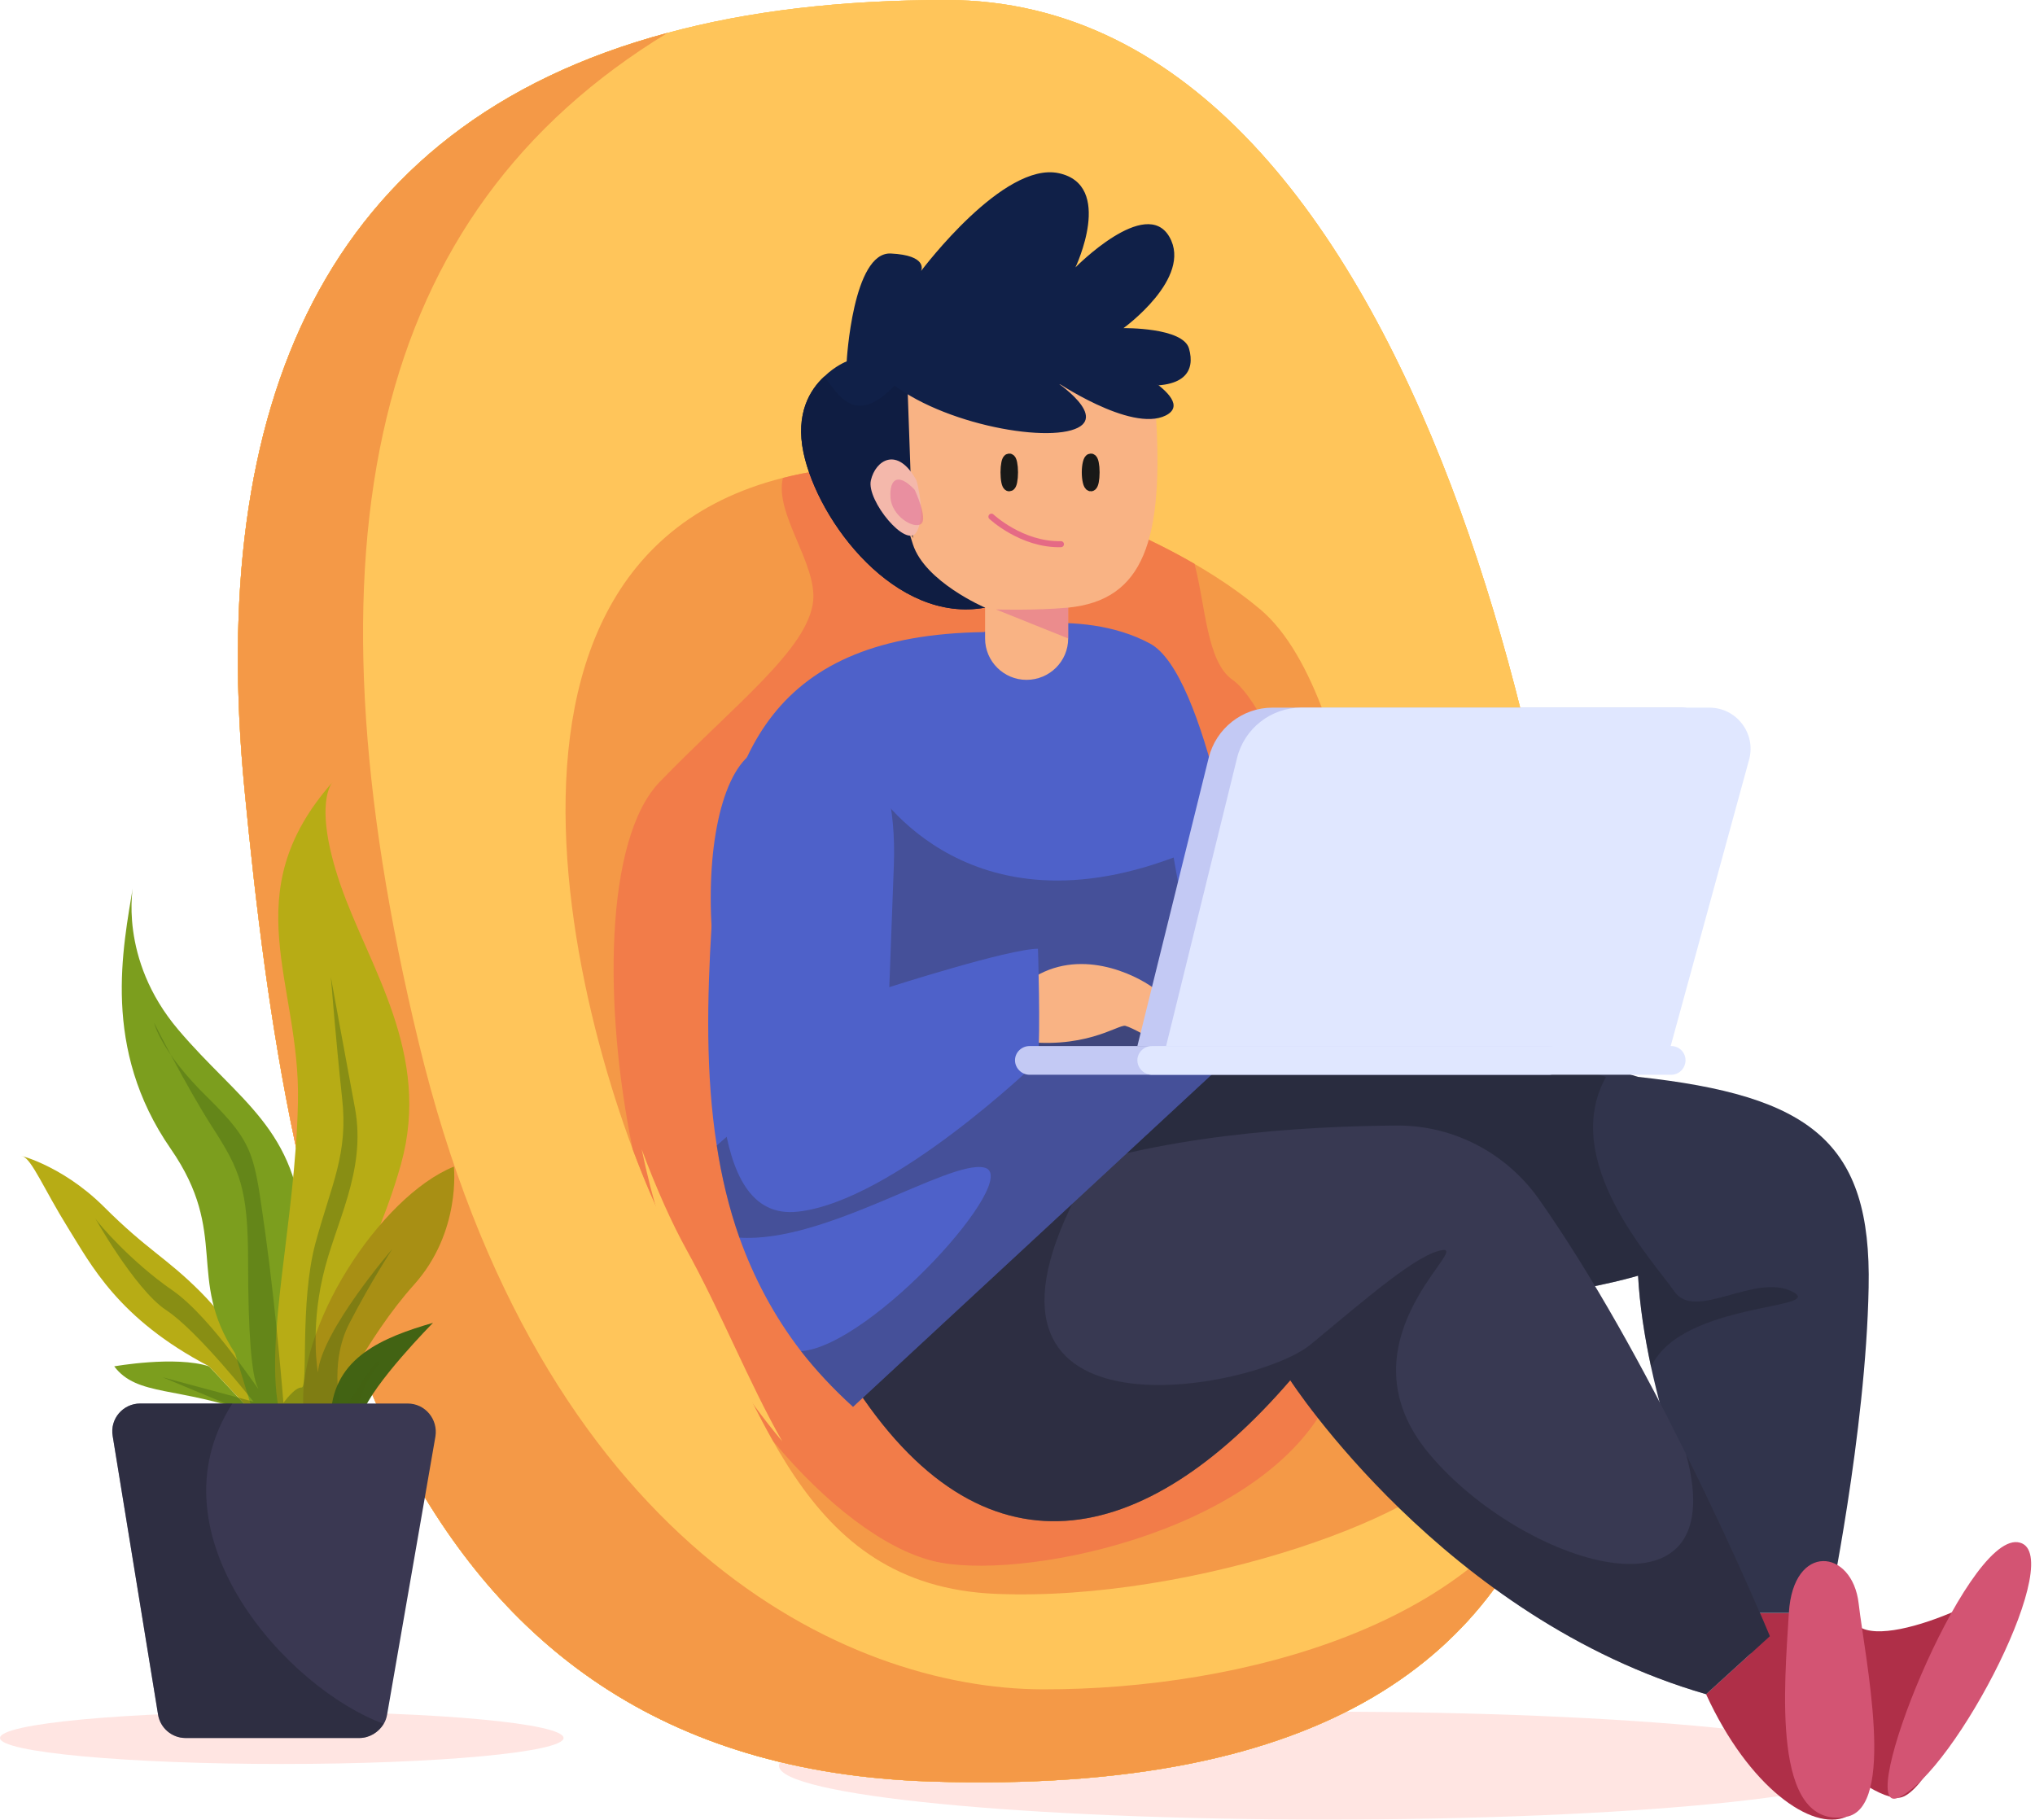 <svg width="312" height="279" viewBox="0 0 312 279" fill="none" xmlns="http://www.w3.org/2000/svg">
<path d="M86.402 266.48C86.402 268.657 67.083 270.464 43.224 270.464C19.365 270.464 0 268.657 0 266.48C0 264.256 19.365 262.449 43.224 262.449C67.083 262.449 86.402 264.256 86.402 266.48Z" fill="#FFE5E2"/>
<path d="M287.374 270.742C287.374 275.282 249.755 278.988 203.381 278.988C157.006 278.988 119.434 275.282 119.434 270.742C119.434 266.155 157.006 262.449 203.381 262.449C249.755 262.449 287.374 266.155 287.374 270.742Z" fill="#FFE5E2"/>
<path d="M243.964 185.869C244.056 198.887 242.806 211.256 239.47 222.421C239.439 222.421 239.424 222.421 239.424 222.421C230.019 253.647 203.844 275.143 142.644 273.151C59.532 270.464 44.428 193.188 37.479 120.963C31.827 62.358 49.432 19.226 102.339 5.05C114.616 1.714 128.838 0 145.1 0C219.873 0 243.64 136.436 243.964 185.869Z" fill="#FFC55A"/>
<path d="M243.964 185.869C244.056 198.887 242.806 211.256 239.47 222.421C239.439 222.421 239.424 222.421 239.424 222.421C230.019 253.647 203.844 275.143 142.644 273.151C59.532 270.464 44.428 193.188 37.479 120.963C31.827 62.358 49.432 19.226 102.339 5.05C114.616 1.714 128.838 0 145.1 0C219.873 0 243.64 136.436 243.964 185.869Z" fill="#FFC55A"/>
<path d="M239.424 222.421C230.019 253.647 203.844 275.143 142.644 273.151C59.532 270.464 44.428 193.188 37.479 120.963C31.827 62.358 49.432 19.226 102.339 5.05C56.891 32.708 45.633 83.159 64.211 159.925C82.742 236.644 129.58 258.974 159.925 259.021C190.223 259.067 228.305 249.153 239.424 222.421Z" fill="#F49947"/>
<path d="M124.066 72.411C64.766 82.974 90.618 167.615 103.728 191.335C116.839 215.055 122.445 243.13 152.697 244.381C182.949 245.632 221.633 231.872 225.386 221.912C229.139 211.905 211.997 159.878 211.997 159.878C211.997 159.878 209.634 107.25 193.234 93.444C176.834 79.592 143.756 68.936 124.066 72.411Z" fill="#F49947"/>
<path d="M243.964 185.869C244.056 198.887 242.806 211.256 239.47 222.421C239.439 222.421 239.424 222.421 239.424 222.421C230.019 253.647 203.844 275.143 142.644 273.151C59.532 270.464 44.428 193.188 37.479 120.963C31.827 62.358 49.432 19.226 102.339 5.05C114.616 1.714 128.838 0 145.1 0C219.873 0 243.64 136.436 243.964 185.869Z" fill="#FFC55A"/>
<path d="M239.424 222.421C230.019 253.647 203.844 275.143 142.644 273.151C59.532 270.464 44.428 193.188 37.479 120.963C31.827 62.358 49.432 19.226 102.339 5.05C56.891 32.708 45.633 83.159 64.211 159.925C82.742 236.644 129.58 258.974 159.925 259.021C190.223 259.067 228.305 249.153 239.424 222.421Z" fill="#F49947"/>
<path d="M124.066 72.411C64.766 82.974 90.618 167.615 103.728 191.335C116.839 215.055 122.445 243.13 152.697 244.381C182.949 245.632 221.633 231.872 225.386 221.912C229.139 211.905 211.997 159.878 211.997 159.878C211.997 159.878 209.634 107.25 193.234 93.444C176.834 79.592 143.756 68.936 124.066 72.411Z" fill="#F49947"/>
<path d="M203.38 215.194C192.586 235.44 155.662 242.528 143.015 239.331C135.602 237.478 126.661 230.714 118.554 220.985C113.365 211.859 109.195 201.203 103.729 191.335C101.69 187.629 99.327 182.44 97.011 176.232C92.517 154.505 92.656 128.7 101.134 119.897C112.67 107.991 123.835 99.559 124.669 92.193C125.271 86.402 118.693 78.712 120.036 73.291C121.302 72.952 122.646 72.658 124.067 72.411C140.281 69.539 165.577 76.256 183.135 86.448C184.849 92.888 184.988 101.459 188.972 104.238C195.088 108.501 204.585 135.278 206.948 147.833C209.357 160.388 203.38 215.194 203.38 215.194Z" fill="#F27C49"/>
<path d="M283.899 247.3C284.363 254.897 306.415 245.215 309.333 240.999C309.333 240.999 297.242 275.652 290.988 275.652C284.687 275.652 267.592 257.584 267.592 257.584L269.63 247.3H283.899Z" fill="#AF2F48"/>
<path d="M290.988 275.652C284.131 278.571 301.226 235.486 309.333 236.459C317.441 237.432 299.79 271.854 290.988 275.652Z" fill="#D35473"/>
<path d="M286.493 197.404C286.076 219.688 280.285 247.3 280.285 247.3H266.016C266.016 247.3 257.26 228.49 253.137 209.589C252.118 204.817 251.377 200.045 251.145 195.597C251.145 195.597 229 202.269 207.643 198.284C198.748 196.617 188.648 193.791 179.892 191.057C167.662 187.212 158.025 183.552 158.025 183.552L158.767 182.626L174.379 162.89L216.353 156.589L221.263 155.848L251.145 165.114C277.598 167.986 286.957 175.074 286.493 197.404Z" fill="#31344C"/>
<path opacity="0.5" d="M253.137 209.589C252.118 204.817 251.377 200.045 251.145 195.598C251.145 195.598 229 202.269 207.643 198.285C198.748 196.617 188.648 193.791 179.892 191.057L158.767 182.626L156.914 181.931L153.393 167.291L198.563 151.539L216.353 156.589L246.234 165.114C239.007 178.039 253.554 193.42 256.704 198.007C259.901 202.639 268.981 195.181 274.726 198.007C280.471 200.833 257.724 199.489 253.137 209.589Z" fill="#232433"/>
<path d="M261.569 259.762C268.101 274.031 277.83 280.841 283.019 278.571L280.749 254.897L271.344 250.867L261.569 259.762Z" fill="#AF2F48"/>
<path d="M283.019 278.571C271.483 280.517 273.614 258.14 274.263 247.3C274.911 236.459 283.992 237.432 284.965 245.863C285.937 254.249 290.802 277.274 283.019 278.571Z" fill="#D35473"/>
<path d="M271.344 250.867L261.569 259.762C221.449 248.18 197.822 211.627 197.822 211.627C175.538 237.478 150.567 243.269 130.507 211.627C130.507 211.627 131.758 197.59 148.065 186.749C151.216 184.618 154.922 182.626 159.323 180.911C176.742 174.009 199.906 172.665 214.175 172.572C222.792 172.526 230.854 176.742 235.857 183.737C244.242 195.644 252.257 210.33 258.512 222.977C266.248 238.497 271.344 250.867 271.344 250.867Z" fill="#383952"/>
<path opacity="0.5" d="M271.344 250.867L261.569 259.762C221.449 248.18 197.822 211.627 197.822 211.627C175.538 237.478 150.567 243.269 130.507 211.627C130.507 211.627 131.758 197.589 148.065 186.749L164.882 183.598C145.239 222.143 192.401 213.156 200.926 206.16C209.45 199.118 217.465 192.076 221.264 191.659C225.063 191.289 205.002 206.114 219.179 222.977C233.309 239.841 265.924 250.357 258.512 222.977C266.248 238.497 271.344 250.867 271.344 250.867Z" fill="#232433"/>
<path d="M173.592 58.929H172.989C172.989 58.929 167.059 81.677 156.913 90.155C155.107 91.683 153.115 92.749 151.03 93.166C137.363 95.668 125.457 80.101 123.187 69.4C121.936 63.423 124.159 59.763 126.383 57.725C128.097 56.057 129.811 55.408 129.811 55.408C129.811 55.408 130.738 38.591 136.575 38.869C142.227 39.147 141.301 41.417 141.208 41.556C141.579 41.093 153.856 24.786 162.288 26.546C170.905 28.353 164.882 41.001 164.882 41.001C164.882 41.001 175.676 30.021 179.29 36.321C182.904 42.622 172.248 50.312 172.248 50.312C172.248 50.312 181.421 50.173 182.301 53.463C183.228 56.752 181.884 59.949 173.592 58.929Z" fill="#102048"/>
<path d="M156.913 90.155C155.107 91.683 153.115 92.749 151.03 93.166C137.363 95.668 125.457 80.102 123.187 69.4C121.936 63.423 124.159 59.763 126.383 57.725C128.422 60.366 131.109 65.647 137.317 58.929H140.235L156.913 90.155Z" fill="#0F1D42"/>
<path d="M193.235 157.84L130.785 215.704C127.773 212.971 125.133 210.145 122.816 207.18C118.6 201.713 115.543 195.829 113.365 189.76C111.744 185.174 110.632 180.448 109.891 175.63C108.176 164.697 108.408 153.207 109.103 141.81C110.724 115.172 118.786 97.382 150.798 96.918C150.798 96.918 165.438 92.795 176.325 98.679C184.85 103.265 190.409 137.224 192.401 151.539C192.957 155.385 193.235 157.84 193.235 157.84Z" fill="#4E61C9"/>
<path opacity="0.4" d="M179.939 131.479C147.046 143.803 133.471 119.897 133.471 119.897L122.816 158.118L145.563 165.114L185.174 160.99L179.939 131.479Z" fill="#383952"/>
<path opacity="0.4" d="M193.235 157.84L130.785 215.704C127.773 212.971 125.133 210.145 122.816 207.18C133.703 206.346 157.006 180.356 150.891 179.012C145.424 177.808 126.522 190.64 113.365 189.76C111.744 185.174 110.632 180.448 109.891 175.63L129.951 158.118L192.401 151.539C192.957 155.385 193.235 157.84 193.235 157.84Z" fill="#383952"/>
<path d="M158.026 150.15C165.392 145.192 173.916 149.316 176.928 151.539C179.985 153.717 176.928 159.508 176.928 159.508C176.928 159.508 173.638 157.562 172.526 157.284C171.415 157.052 166.133 161.176 155.57 159.508C145.008 157.84 158.026 150.15 158.026 150.15Z" fill="#F9B384"/>
<path d="M115.172 115.589C129.58 104.841 137.734 114.245 137.039 132.776C136.344 151.354 136.344 151.354 136.344 151.354C136.344 151.354 154.69 145.47 159.137 145.47C159.137 145.47 159.554 158.164 159.137 162.704C159.137 162.704 136.993 184.154 122.353 185.776C107.713 187.444 110.632 158.489 109.335 145.146C108.037 131.804 110.215 119.295 115.172 115.589Z" fill="#4E61C9"/>
<path d="M174.379 160.388L185.313 116.191C186.425 111.697 190.455 108.5 195.088 108.5H257.677C261.801 108.5 264.812 112.392 263.793 116.376L251.145 162.565L174.379 160.388Z" fill="#C3C9F4"/>
<path d="M178.781 160.388L189.668 116.191C190.78 111.697 194.857 108.5 199.489 108.5H262.079C266.202 108.5 269.213 112.392 268.194 116.376L255.546 162.565L178.781 160.388Z" fill="#E0E7FF"/>
<path d="M237.479 164.789H157.84C156.636 164.789 155.617 163.77 155.617 162.565C155.617 161.361 156.636 160.388 157.84 160.388H237.479C238.683 160.388 239.656 161.361 239.656 162.565C239.656 163.77 238.683 164.789 237.479 164.789Z" fill="#C3C9F4"/>
<path d="M256.241 164.789H176.603C175.399 164.789 174.379 163.77 174.379 162.565C174.379 161.361 175.399 160.388 176.603 160.388H256.241C257.446 160.388 258.419 161.361 258.419 162.565C258.419 163.77 257.446 164.789 256.241 164.789Z" fill="#E0E7FF"/>
<path d="M177.159 62.636C178.549 82.974 175.306 92.008 163.77 93.166V97.891C163.77 101.412 160.898 104.238 157.377 104.238C153.902 104.238 151.03 101.412 151.03 97.891V93.166C151.03 93.166 141.811 89.228 139.957 83.437C138.104 77.646 139.957 82.51 139.957 82.51L139.124 58.929H177.483L177.159 62.636Z" fill="#F9B384"/>
<path d="M140.513 73.662C137.595 68.334 134.213 70.558 133.518 73.662C132.823 76.719 138.985 84.225 140.513 81.584C142.042 78.943 140.513 73.662 140.513 73.662Z" fill="#F4B8AB"/>
<path d="M134.167 56.335C140.328 63.84 157.887 67.778 164.233 65.971C170.58 64.165 161.546 58.281 161.546 58.281C161.546 58.281 173.36 66.388 178.734 63.701C184.108 60.968 169.608 54.389 169.608 54.389L134.167 56.335Z" fill="#102048"/>
<path d="M155.153 72.411C155.153 73.523 154.968 74.403 154.736 74.403C154.505 74.403 154.319 73.523 154.319 72.411C154.319 71.345 154.505 70.465 154.736 70.465C154.968 70.465 155.153 71.345 155.153 72.411Z" stroke="#191918" stroke-width="1.853" stroke-miterlimit="10"/>
<path d="M167.662 72.411C167.662 73.523 167.477 74.403 167.245 74.403C167.013 74.403 166.782 73.523 166.782 72.411C166.782 71.345 167.013 70.465 167.245 70.465C167.477 70.465 167.662 71.345 167.662 72.411Z" stroke="#191918" stroke-width="1.853" stroke-miterlimit="10"/>
<path d="M162.658 83.437C156.636 83.576 152.003 79.221 152.003 79.221" stroke="#E56A85" stroke-width="0.927" stroke-miterlimit="10" stroke-linecap="round"/>
<g opacity="0.5">
<path d="M163.77 93.166C158.628 93.629 152.698 93.444 152.698 93.444L163.77 97.891V93.166Z" fill="#DD6595"/>
</g>
<g opacity="0.5">
<path d="M140.235 75.098C137.641 72.365 136.344 73.476 136.529 76.302C136.714 79.129 140.096 81.167 141.208 80.333C142.32 79.545 140.235 75.098 140.235 75.098Z" fill="#DD6595"/>
</g>
<path d="M38.869 216.769C27.333 212.507 21.033 214.175 17.512 209.496C17.512 209.496 26.87 207.828 32.059 209.496L38.869 216.769Z" fill="#7C9E1E"/>
<path d="M32.059 209.496C18.068 202.176 13.945 193.883 10.377 188.185C6.81 182.44 4.864 177.715 3.474 177.298C2.085 176.927 9.173 178.317 15.89 184.988C22.608 191.706 25.388 192.725 30.715 198.053C36.043 203.381 40.769 211.21 41.371 216.769H38.869L32.059 209.496Z" fill="#B7AC15"/>
<path d="M36.043 207.504C28.492 195.922 35.256 189.251 26.175 176.14C15.52 160.759 18.855 145.331 20.431 135.695C20.431 135.695 18.068 146.953 27.334 157.886C36.599 168.82 45.679 173.082 46.467 189.389C47.255 205.743 44.104 216.769 44.104 216.769H38.869L36.043 207.504Z" fill="#7C9E1E"/>
<path d="M42.9 216.769C40.352 205.882 45.309 187.397 45.68 169.005C46.096 150.659 35.812 137.085 51.007 119.897C51.007 119.897 47.857 123.048 52.212 135.695C56.567 148.296 66.203 161.546 61.477 178.502C56.752 195.458 46.56 209.357 46.606 216.769H42.9Z" fill="#B7AC15"/>
<path d="M46.606 216.769C45.031 203.705 58.327 183.413 69.585 178.873C69.585 178.873 70.743 188.88 63.469 196.987C56.149 205.141 50.729 216.769 50.729 216.769H46.606Z" fill="#A88F14"/>
<path d="M50.729 216.769C51.239 208.106 58.697 205.048 66.388 202.825C66.388 202.825 57.122 212.183 55.547 216.769H50.729Z" fill="#426313"/>
<path opacity="0.4" d="M54.343 217.742C55.64 211.164 58.605 209.125 58.049 208.755C57.54 208.384 54.158 213.897 52.444 216.769C52.444 216.769 50.22 209.264 53.602 202.825C56.937 196.385 60.134 191.521 60.134 191.521C60.134 191.521 49.293 204.076 48.737 210.423C48.737 210.423 47.579 204.029 49.478 195.783C51.332 187.583 56.196 179.707 54.436 169.978C52.629 160.249 50.729 149.825 50.729 149.825C50.729 149.825 51.517 159.74 52.444 168.31C53.416 176.927 50.868 181.421 48.367 190.594C45.911 199.767 47.301 212.832 46.236 212.739C45.17 212.693 43.456 215.102 43.456 215.102C43.456 215.102 42.344 201.064 40.676 189.065C38.962 177.113 39.147 175.491 31.874 168.31C24.554 161.176 23.627 156.821 23.627 156.821C23.627 156.821 28.538 166.596 32.661 172.989C36.738 179.336 38.035 182.162 38.035 193.374C38.035 204.632 38.591 210.932 39.518 212.739C40.491 214.546 32.615 202.083 26.407 197.821C20.245 193.559 15.196 187.768 14.64 186.841C14.084 185.915 20.616 197.682 25.48 200.879C30.345 204.076 38.869 214.916 38.869 214.916L24.924 211.164L40.676 217.742H54.343Z" fill="#426313"/>
<path d="M66.759 220.244L59.346 262.912C59.254 263.437 59.084 263.901 58.837 264.302C58.049 265.599 56.659 266.48 55.084 266.48H28.445C26.361 266.48 24.554 264.951 24.23 262.866L17.28 220.198C16.817 217.557 18.855 215.194 21.496 215.194H62.497C65.184 215.194 67.176 217.603 66.759 220.244Z" fill="#3A3852"/>
<path opacity="0.5" d="M58.837 264.302C58.049 265.599 56.659 266.48 55.084 266.48H28.445C26.361 266.48 24.554 264.951 24.23 262.866L17.28 220.198C16.817 217.557 18.855 215.194 21.496 215.194H35.626C22.562 235.486 44.336 259.067 58.837 264.302Z" fill="#232433"/>
<path d="M105.102 191.335C110.569 201.203 114.739 211.859 119.927 220.985C114.229 214.221 108.948 206.021 104.824 196.987C102.23 191.242 100.006 184.015 98.385 176.232C100.701 182.44 103.064 187.629 105.102 191.335Z" fill="#FFC55A"/>
</svg>
